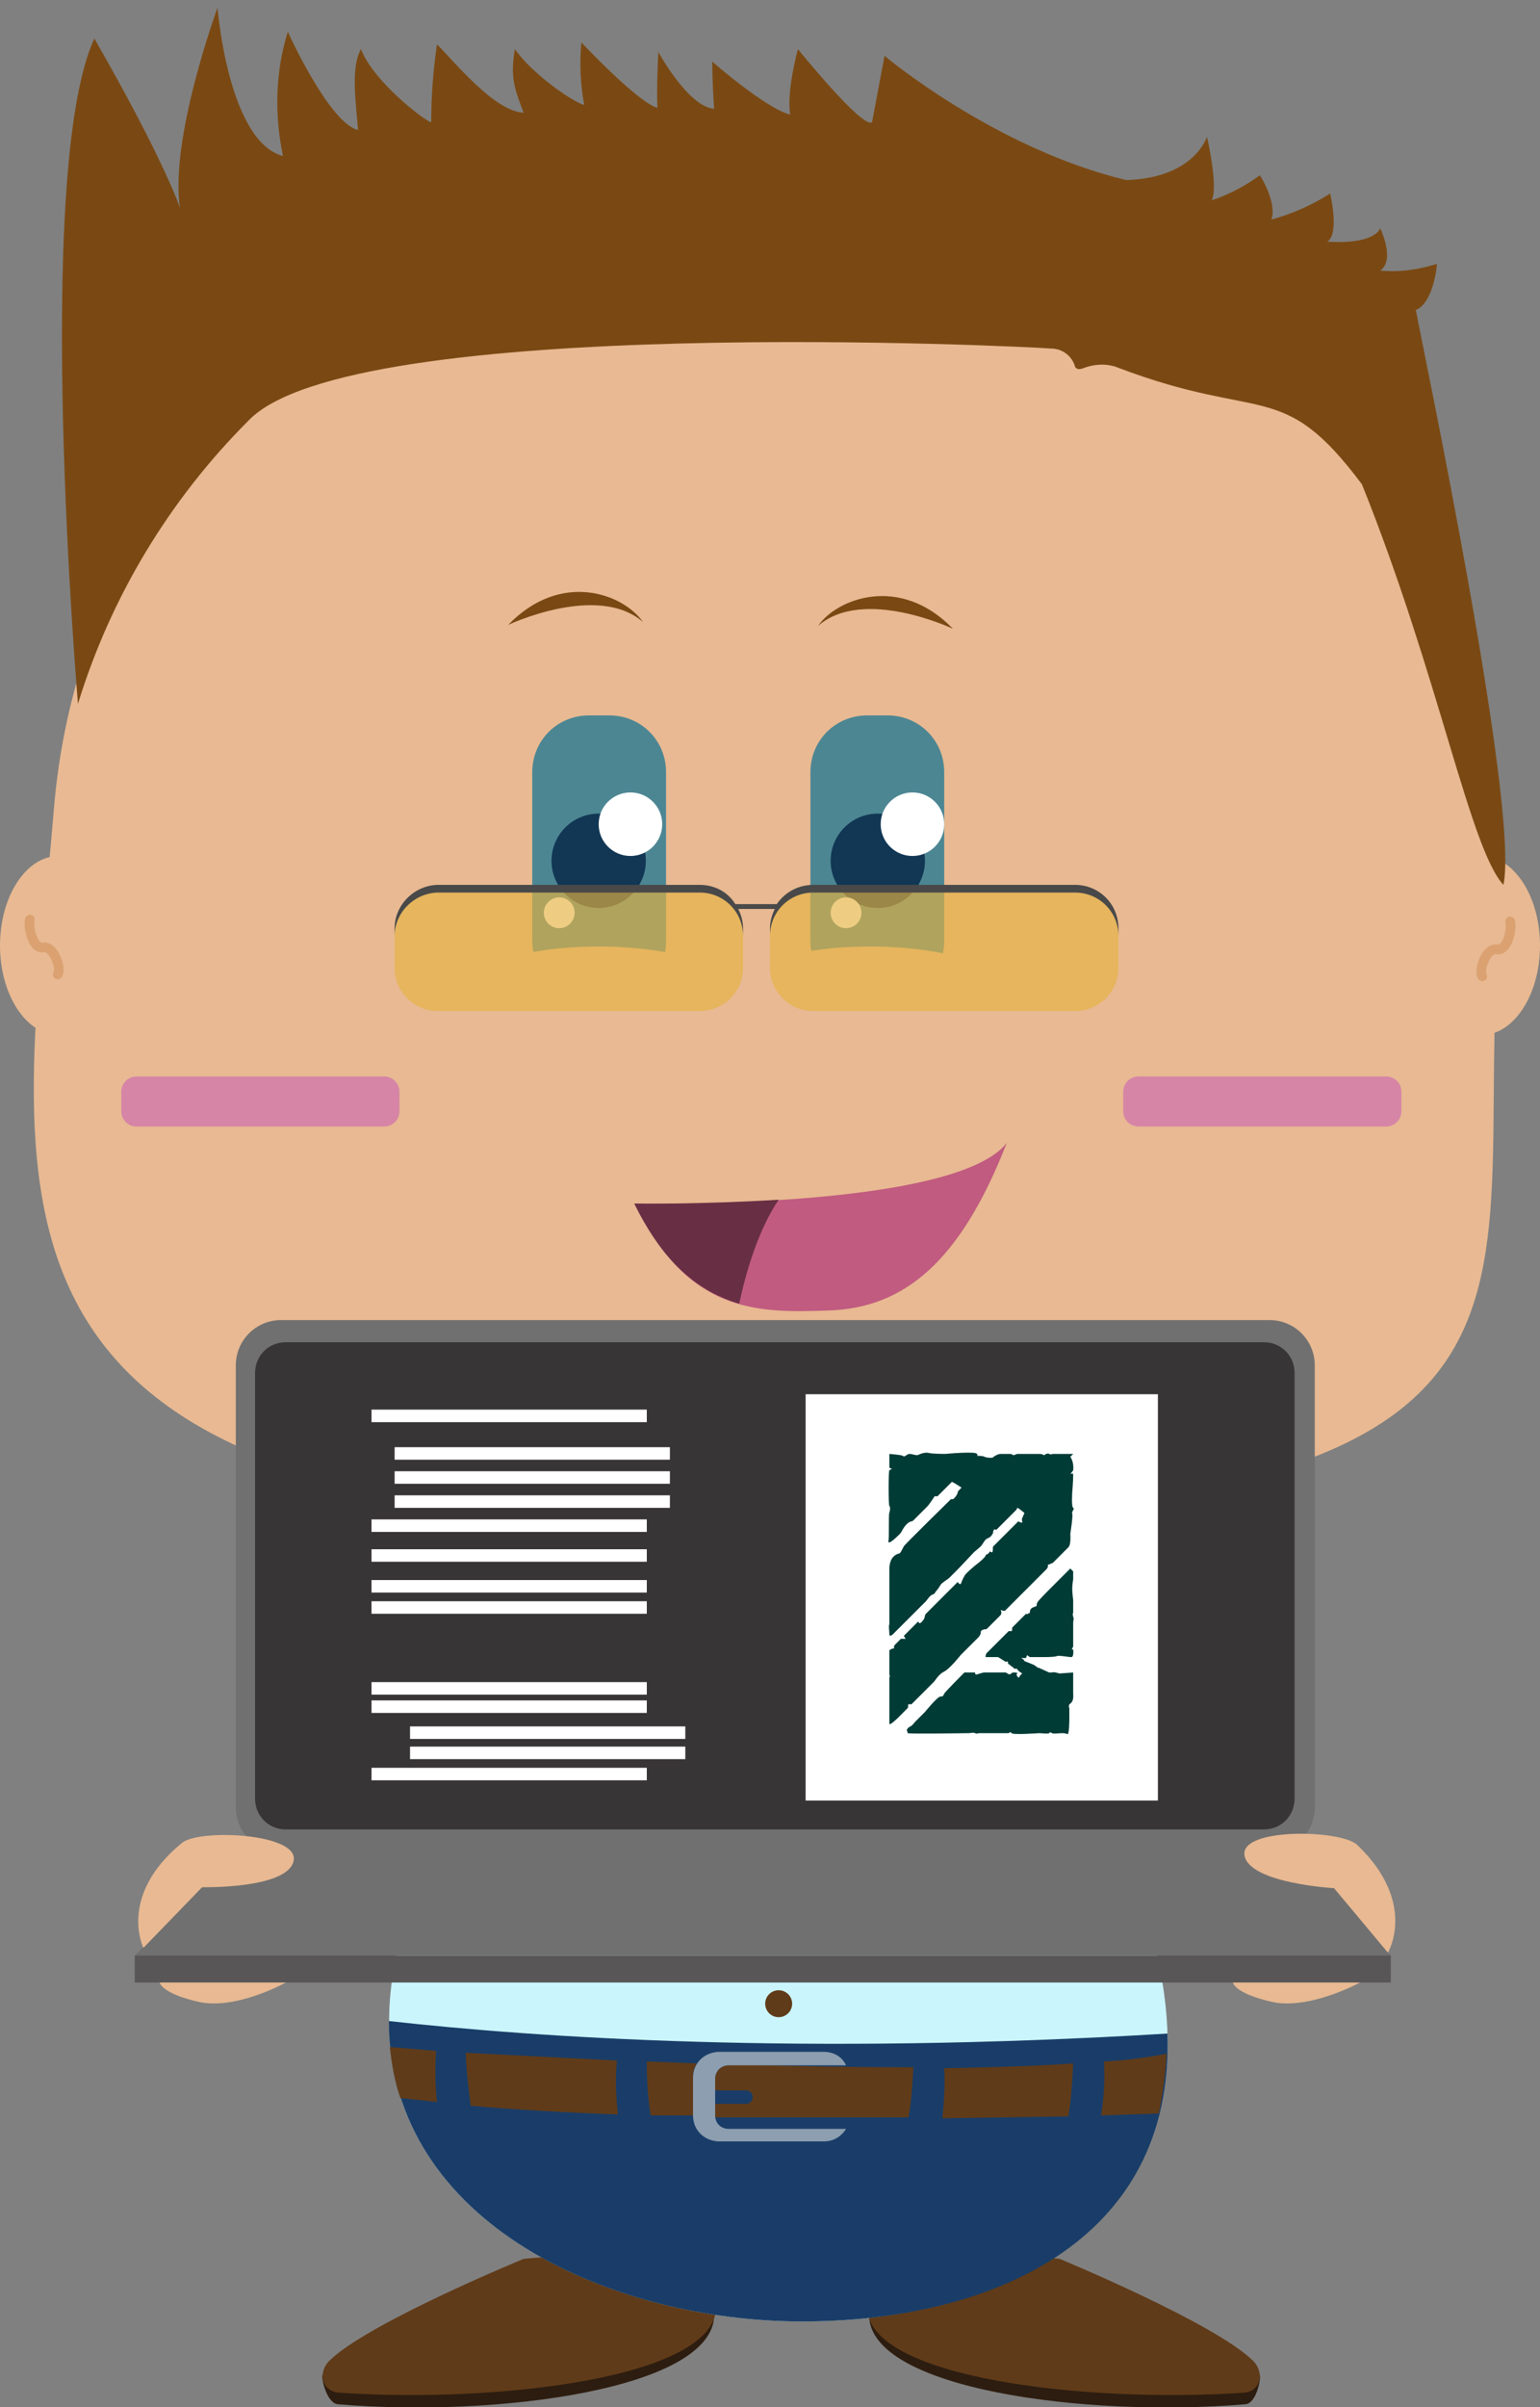 <?xml version="1.0" encoding="utf-8"?>
<!-- Generator: Adobe Illustrator 27.0.0, SVG Export Plug-In . SVG Version: 6.00 Build 0)  -->
<svg version="1.1" id="Calque_1" xmlns="http://www.w3.org/2000/svg" xmlns:xlink="http://www.w3.org/1999/xlink" x="0px" y="0px"
	 viewBox="0 0 160 250" style="enable-background:new 0 0 160 250;" xml:space="preserve">
<rect x="0" y="0" width="160" height="250" fill="#808080" stroke="none"/>
<style type="text/css">
	.st0{fill:#2D1D10;}
	.st1{fill:#603B19;}
	.st2{fill:#CAF5FC;}
	.st3{fill:#193D68;}
	.st4{fill:#8C9EAF;}
	.st5{fill:#81C5CC;}
	.st6{fill:#E8B992;}
	.st7{fill:#4D8693;}
	.st8{fill:#113754;}
	.st9{fill:#FFFFFF;}
	.st10{fill:#C15B80;}
	.st11{fill:#682F44;}
	.st12{fill:#D685A6;}
	.st13{fill:none;stroke:#DBA171;stroke-linecap:round;stroke-miterlimit:10;}
	.st14{fill:#7A4913;}
	.st15{opacity:0.65;fill:#E5B241;enable-background:new    ;}
	.st16{fill:#494949;}
	.st17{fill:#707070;}
	.st18{fill:#383536;}
	.st19{fill:#595657;}
	.st20{fill:#003B36;}
</style>
<g id="corps">
	<path class="st0" d="M54.2,235.2c0,0-19.7,7.7-20.7,11.5c-0.1,0.5,0.5,2.9,1.6,3c16.6,1.4,38.9-1.6,39.1-9.2S54.2,235.2,54.2,235.2
		z"/>
	<path class="st1" d="M54.4,234.6c0,0-16.3,6.7-20.2,10.6c-1.2,1.2-0.8,3.2,1.1,3.3c16.2,1.1,38.9-1.5,39.1-8.8
		S54.4,234.6,54.4,234.6z"/>
	<path class="st0" d="M110.3,235.2c0,0,19.7,7.7,20.6,11.5c0.1,0.5-0.4,2.9-1.5,3c-16.7,1.4-39-1.6-39.1-9.2
		S110.3,235.2,110.3,235.2z"/>
	<path class="st1" d="M110.1,234.6c0,0,16.2,6.7,20.1,10.6c1.2,1.2,0.8,3.2-1,3.3c-16.3,1.1-39-1.5-39.1-8.8
		S110.1,234.6,110.1,234.6z"/>
	<path class="st2" d="M119.9,201.7c7.3,29-15,39.4-36.6,39.4s-48.6-12.4-41.8-39.4c7.1-28.6,1.8-53.4,39.2-53.4
		C122.6,148.3,112.6,173.1,119.9,201.7z"/>
	<path class="st3" d="M121.3,211.2c-38,2.3-65.7,0.4-80.9-1.3c0.1,21.3,23.5,31.2,42.9,31.2S122,233,121.3,211.2z"/>
	<path class="st1" d="M64.1,214l-15.7-0.8c0,1.3,0.3,3.9,0.5,5.5c4.6,0.4,9.8,0.7,15.3,0.9C64,217.7,63.9,215.9,64.1,214z"/>
	<path class="st1" d="M75.7,214.5c-0.8,0-1.4,0.6-1.4,1.4v1.2h3.2c0.4,0,0.7,0.3,0.7,0.7s-0.3,0.7-0.7,0.7h-3.2v1.4h20.1
		c0.3-1.7,0.4-3.5,0.5-5.2c-6,0-12.4-0.1-18.5-0.3L75.7,214.5z"/>
	<path class="st1" d="M97.9,220l13.1-0.2c0.3-1.8,0.4-3.7,0.5-5.5c-4.1,0.3-8.6,0.4-13.4,0.5C98.2,216.5,98.1,218.3,97.9,220z"/>
	<path class="st1" d="M72.4,214.3l-5.2-0.2c0,1.9,0.1,3.7,0.4,5.6H72v-4C72,215.2,72.1,214.7,72.4,214.3z"/>
	<path class="st1" d="M114.7,214.1c0.1,1.9,0,3.7-0.3,5.6l6-0.2c0.4-2,0.7-4.1,0.8-6.2C119.1,213.7,116.9,214,114.7,214.1z"/>
	<path class="st1" d="M45.3,213l-4.8-0.4c0.2,1.8,0.5,3.6,1.1,5.3l3.8,0.4C45.2,216.5,45.2,214.8,45.3,213z"/>
	<path class="st4" d="M75.7,221.1c-0.8,0-1.4-0.6-1.4-1.4v-3.8c0-0.8,0.6-1.4,1.4-1.4h12.2c-0.4-0.9-1.3-1.4-2.3-1.4h-11
		c-1.5,0.1-2.6,1.2-2.6,2.7v3.9c0,1.5,1.1,2.6,2.6,2.7h11c1,0,1.8-0.5,2.3-1.3H75.7z"/>
	<circle class="st1" cx="80.9" cy="178.6" r="1.4"/>
	<circle class="st1" cx="80.9" cy="166.3" r="1.4"/>
	<circle class="st1" cx="80.9" cy="193.3" r="1.4"/>
	<circle class="st1" cx="80.9" cy="208.1" r="1.4"/>
	<path class="st5" d="M56.5,158.4l10,6.5l13.2-6.5l10.5,7.3l20-9c0,0-20.4-6.4-28.4-6.4s-26.6,3.6-28.9,4.6L56.5,158.4z"/>
</g>
<g id="tete">
	<path class="st6" d="M155.8,96.6c-3.4,39.9,13.6,61.8-81.3,61.4C-7,157.7,2.3,123.9,5.6,84s39.7-69.3,81.2-65.8
		S159.1,56.8,155.8,96.6z"/>
	<path class="st7" d="M61.2,74.3h2.1c3.3,0,5.9,2.6,5.9,5.9v17.5c0,3.3-2.6,5.9-5.9,5.9h-2.1c-3.3,0-5.9-2.6-5.9-5.9V80.2
		C55.3,76.9,57.9,74.3,61.2,74.3z"/>
	<path class="st7" d="M90.1,74.3h2.1c3.3,0,5.9,2.6,5.9,5.9v17.5c0,3.3-2.6,5.9-5.9,5.9h-2.1c-3.3,0-5.9-2.6-5.9-5.9V80.2
		C84.2,76.9,86.8,74.3,90.1,74.3z"/>
	<circle class="st8" cx="62.2" cy="89.4" r="4.9"/>
	<circle class="st8" cx="91.2" cy="89.4" r="4.9"/>
	<circle class="st9" cx="65.5" cy="85.6" r="3.3"/>
	<circle class="st9" cx="58.1" cy="94.8" r="1.6"/>
	<circle class="st9" cx="87.9" cy="94.8" r="1.6"/>
	<circle class="st9" cx="94.8" cy="85.6" r="3.3"/>
	<path class="st10" d="M65.9,125c0,0,33.2,0.7,38.7-6.3C99.8,131,94,135.8,86.2,136.1S71.5,136.3,65.9,125z"/>
	<path class="st11" d="M80.9,124.6c-8.1,0.5-15,0.4-15,0.4c3.2,6.5,6.9,9.2,10.9,10.4C77.5,132.1,78.8,127.7,80.9,124.6z"/>
	<path class="st12" d="M14.2,111.8h25.7c0.9,0,1.6,0.7,1.6,1.6v2c0,0.9-0.7,1.6-1.6,1.6H14.2c-0.9,0-1.6-0.7-1.6-1.6v-2
		C12.6,112.5,13.3,111.8,14.2,111.8z"/>
	<path class="st12" d="M118.3,111.8H144c0.9,0,1.6,0.7,1.6,1.6v2c0,0.9-0.7,1.6-1.6,1.6h-25.7c-0.9,0-1.6-0.7-1.6-1.6v-2
		C116.7,112.5,117.4,111.8,118.3,111.8z"/>
	<ellipse class="st6" cx="153.9" cy="98.2" rx="6.1" ry="9.3"/>
	<ellipse class="st6" cx="6.1" cy="98.2" rx="6.1" ry="9.3"/>
	<path class="st13" d="M156.9,95.7c0.2,0.9-0.3,3.1-1.4,2.9s-1.9,2.2-1.5,2.8"/>
	<path class="st13" d="M3.1,95.5c-0.2,0.8,0.3,3.1,1.4,2.9s1.9,2.2,1.5,2.8"/>
	<path class="st13" d="M86.9,140.5c-0.9,0.7-5,0.3-5.3-0.3"/>
	<ellipse class="st6" cx="62.2" cy="103.5" rx="15" ry="5.2"/>
	<ellipse class="st6" cx="90.4" cy="103.5" rx="15" ry="5.2"/>
	<path class="st14" d="M52.8,64.9c0,0,9.3-4.4,14-0.3C64.8,61.7,58.3,59.2,52.8,64.9z"/>
	<path class="st14" d="M99,65.3c0,0-9.3-4.4-14-0.3C86.9,62.2,93.5,59.6,99,65.3z"/>
	<path class="st14" d="M18.7,21.6c-1.1-7.2,3.9-20.8,3.9-20.8s1.1,13.9,6.8,15.4c-0.9-4.3-0.8-8.7,0.5-12.9c0,0,4.3,9.5,7.3,10.2
		c-0.2-2.7-0.8-6.4,0.3-8.4c1.3,3.4,6.7,7.5,7.3,7.6c0-2.7,0.2-5.4,0.6-8.1c1.8,1.8,6,7,9,7.1c-1-2.6-1.4-3.8-0.9-6.6
		c1.7,2.5,6,5.5,7.2,5.8c-0.4-2.1-0.5-4.3-0.3-6.5c0,0,5.8,6.2,7.9,6.8c-0.1-2.2,0.1-5.8,0.1-5.8s3.1,5.7,5.8,5.9
		C74,8.8,74,6.4,74,6.4s5.6,4.9,8.1,5.5c-0.4-2.5,0.8-6.8,0.8-6.8s6.7,8.3,7.7,7.6l1.3-6.9c0,0,11.4,9.6,25.1,12.9
		c7.1-0.2,8.4-4.5,8.4-4.5s1.2,5.1,0.5,6.6c1.8-0.6,3.5-1.5,5-2.6c0,0,1.8,2.8,1.2,4.6c2.2-0.6,4.2-1.5,6.1-2.7c0,0,1,4.2-0.3,5
		c5.1,0.3,5.5-1.4,5.5-1.4s1.6,3.3,0,4.4c2,0.2,4-0.1,5.9-0.7c0,0-0.3,4-2.2,4.8c0.7,3.8,10.8,51.7,9.1,59.7
		c-3.5-3.8-6.7-21.7-14.7-41.6c-8.3-11.1-10.3-6.4-25.3-12.1c-1.2-0.5-2.6-0.4-3.8,0.1h-0.1c-0.2,0.1-0.5,0-0.6-0.2
		c-0.3-1.1-1.3-1.9-2.5-1.9c-2.1-0.2-72.8-3.7-83.4,7.5C17.6,51.9,11.5,62,8.1,73.1c0,0-4.7-55.2,1.7-69.1
		C17.1,16.7,18.7,21.6,18.7,21.6z"/>
	<path class="st15" d="M45.5,92.1h27.2c2.5,0,4.5,2,4.5,4.5v3.9c0,2.5-2,4.5-4.5,4.5H45.5c-2.5,0-4.5-2-4.5-4.5v-3.9
		C41,94.1,43,92.1,45.5,92.1z"/>
	<path class="st15" d="M84.5,92.1h27.2c2.5,0,4.5,2,4.5,4.5v3.9c0,2.5-2,4.5-4.5,4.5H84.5c-2.5,0-4.5-2-4.5-4.5v-3.9
		C80,94.1,82,92.1,84.5,92.1z"/>
	<path class="st16" d="M111.7,91.9H84.5c-1.5,0-2.9,0.7-3.8,2h-4.3c-0.8-1.3-2.2-2-3.7-2H45.4C43,92,41,94,41,96.4v0.8
		c0-2.4,2-4.4,4.4-4.5h27.3c2.5,0,4.5,2,4.5,4.5v-0.8c0-0.7-0.2-1.4-0.5-2h3.8c-0.3,0.6-0.5,1.3-0.5,2v0.8c0-2.5,2-4.5,4.5-4.5h27.2
		c2.5,0,4.5,2,4.5,4.5v-0.8C116.2,93.9,114.2,91.9,111.7,91.9z"/>
</g>
<g id="action">
	<path class="st17" d="M29.2,137.1h102.7c2.6,0,4.7,2.1,4.7,4.7v45.9c0,2.6-2.1,4.7-4.7,4.7H29.2c-2.6,0-4.7-2.1-4.7-4.7v-45.9
		C24.5,139.2,26.6,137.1,29.2,137.1z"/>
	<path class="st18" d="M29.7,139.4h101.6c1.8,0,3.2,1.4,3.2,3.2v44.2c0,1.8-1.4,3.2-3.2,3.2H29.7c-1.8,0-3.2-1.4-3.2-3.2v-44.2
		C26.5,140.8,27.9,139.4,29.7,139.4z"/>
	<polygon class="st17" points="144.5,203.1 14,203.1 26,190.8 135.1,190.8 	"/>
	<rect x="14" y="203.1" class="st19" width="130.5" height="2.8"/>
	<path class="st6" d="M18.9,191.4c1.8-1.5,12.3-1,11.6,1.9S21,196,21,196l-6.1,6.3C14.9,202.3,12.2,196.9,18.9,191.4z"/>
	<path class="st6" d="M141,191.6c-1.7-1.6-12.2-1.8-11.7,1.1s9.3,3.4,9.3,3.4l5.6,6.7C144.2,202.8,147.3,197.6,141,191.6z"/>
	<path class="st6" d="M141.3,205.9c0,0-5.3,2.9-9.2,2s-4-2-4-2H141.3z"/>
	<path class="st6" d="M29.7,205.9c0,0-5.2,2.9-9.1,2s-4-2-4-2H29.7z"/>
	<rect x="38.6" y="146.4" class="st9" width="28.6" height="1.3"/>
	<rect x="41" y="150.3" class="st9" width="28.6" height="1.3"/>
	<rect x="41" y="152.8" class="st9" width="28.6" height="1.3"/>
	<rect x="41" y="155.3" class="st9" width="28.6" height="1.3"/>
	<rect x="38.6" y="157.8" class="st9" width="28.6" height="1.3"/>
	<rect x="38.6" y="160.9" class="st9" width="28.6" height="1.3"/>
	<rect x="38.6" y="164.1" class="st9" width="28.6" height="1.3"/>
	<rect x="38.6" y="166.3" class="st9" width="28.6" height="1.3"/>
	<rect x="38.6" y="174.7" class="st9" width="28.6" height="1.3"/>
	<rect x="38.6" y="176.6" class="st9" width="28.6" height="1.3"/>
	<rect x="42.6" y="179.3" class="st9" width="28.6" height="1.3"/>
	<rect x="42.6" y="181.4" class="st9" width="28.6" height="1.3"/>
	<rect x="38.6" y="183.6" class="st9" width="28.6" height="1.3"/>
	<rect x="83.7" y="144.8" class="st9" width="36.6" height="42.2"/>
</g>
<path class="st20" d="M111.5,175.8c0-0.4,0-0.6,0-0.8c0-0.2,0-1.3,0-1.3s-1.3,0.1-1.4,0.1c-0.1,0-0.6-0.2-0.8-0.1
	c-0.1,0-0.2,0-0.3,0l-1.1-0.5l-0.1,0l-0.1-0.1l-0.3-0.2l-1-0.4v-0.1l-0.3-0.2h0.5l0.1-0.3l0.3,0.2c0,0,1.4,0,1.5,0s1.1,0,1.3-0.1
	s1.2,0.1,1.5,0.1s0.2-0.8,0.2-0.8s-0.2,0.1-0.1-0.1c0.1-0.2,0.1-0.2,0.1-0.2v-1.1c0,0,0-1.2,0-1.4s0.1-0.3,0-0.6
	c-0.1-0.3,0-0.4,0-0.4v-1.3c0,0-0.1-0.8-0.1-1.2s0.1-1,0.1-1c0-0.2,0-0.8,0-0.8l-0.3-0.3l-1.3,1.3l-1,1c0,0-1.1,1.1-1.1,1.2
	c-0.1,0.1-0.1,0.4-0.1,0.4s-0.3,0.1-0.5,0.2c-0.1,0.1-0.2,0.2-0.2,0.4c0,0.2-0.1,0.1-0.2,0.2c-0.1,0.1-0.2,0-0.2,0s-1.2,1.2-1.4,1.4
	c-0.1,0.1,0,0.4-0.1,0.4c-0.1,0-0.3,0-0.3,0l-0.9,0.9c0,0-0.3,0.3-0.5,0.5c-0.1,0.1-0.2,0.2-0.2,0.2l0,0c0,0-0.6,0.6-0.7,0.7
	c-0.1,0.1-0.1,0.4-0.1,0.4h1.3l0.8,0.5c0,0,0.1-0.1,0.2,0c0.1,0.1,0,0.2,0,0.2s0.1,0,0.2,0.1c0.1,0.1,0.4,0.3,0.4,0.3
	s0.1,0.2,0.2,0.1c0.1,0,0.2,0,0.2,0.1c0.1,0.1,0.2,0.2,0.2,0.2l0.3,0.2l0,0c0,0-0.1,0.1-0.2,0.2c-0.1,0.1-0.1,0.4-0.3,0.1
	s0-0.2,0-0.3c0-0.1-0.2-0.1-0.4-0.1c-0.2,0-0.3,0.2-0.4,0.2c-0.1,0-0.4-0.2-0.4-0.2s-1,0-1.4,0c-0.4,0-0.9,0-0.9,0s-0.4,0.1-0.7,0.2
	c-0.2,0.1-0.2-0.2-0.2-0.2h-1.1l-0.2,0.2c0,0-1.8,1.8-1.9,2c-0.1,0.2-0.1,0.3-0.4,0.3c-0.3,0-1.6,1.6-1.6,1.6s-0.8,0.8-1,1
	c-0.2,0.2-0.2,0.3-0.5,0.5c-0.3,0.1-0.4,0.4-0.4,0.4s0.1,0.1,0.1,0.3c0.1,0.1,6.4,0,6.4,0c0.1,0,0.4-0.1,0.6,0c0.2,0.1,0.4,0,0.4,0
	h3.1c0,0,0.2-0.2,0.3,0c0.1,0.2,2.9,0,2.9,0s1,0.1,1,0c0-0.1,0.2-0.1,0.3,0c0.1,0.1,0.8,0,1,0c0.1,0,0.4,0,0.6,0.1
	c0.2,0.1,0.2-1.6,0.2-1.6v-1.1c0,0-0.1-0.1,0-0.4C111.6,176.7,111.5,176.2,111.5,175.8z"/>
<path class="st20" d="M111.4,157.2c-0.1-0.2,0.3-0.5,0.1-0.6c-0.2-0.1-0.1-1.6-0.1-1.6s0.1-1.1,0.1-1.8c0-0.2-0.1-0.2-0.3-0.1
	l0.3-0.4c0.1-0.9-0.3-1.4-0.3-1.4l0.3-0.3l-0.6,0l-1.5,0c0,0-0.3,0.1-0.4,0c-0.1-0.1-0.2,0-0.3,0s-0.2,0.2-0.3,0.1s-0.4-0.1-0.4-0.1
	c-0.1,0-2.2,0-2.3,0s-0.4,0.2-0.5,0.1c0-0.1-0.3-0.1-0.3-0.1s-0.6,0-0.9,0c-0.1,0-0.4,0-0.9,0.4c-0.3,0-0.6,0-0.8-0.1
	c-0.2-0.1-0.5-0.1-0.8-0.1c0.1-0.1,0.1,0,0-0.2c-0.1-0.3-3.3,0-3.3,0s-1.3,0-1.7-0.1c-0.4-0.1-0.9,0.1-1.1,0.2
	c-0.2,0.1-0.6-0.1-0.9-0.1s-0.5,0.4-0.7,0.2c-0.1-0.1-1.4-0.2-1.4-0.2s0,1.1,0,1.3c0,0.3,0.3,0.2,0.3,0.2s-0.1,0.1-0.3,0.2
	c-0.1,0.1-0.1,3.6,0,3.7c0.1,0.1,0.1,0.4,0,0.7c-0.1,0.3,0,2.6-0.1,3c0,0.4,1-0.6,1.2-0.8c0.2-0.2,0.3-0.6,0.7-1s0.5-0.2,0.7-0.4
	s1.1-1.1,1.4-1.4s0.8-1.1,0.8-1.1l0.3,0l1.5-1.5c0.4,0.2,0.7,0.4,1,0.6c-0.3,0.3-0.4,0.4-0.4,0.5c0,0.2-0.4,0.7-0.5,0.7
	c-0.1,0-0.2,0-0.2,0s-4.8,4.7-4.9,4.9s-0.3,0.6-0.4,0.7c-0.1,0.1-0.3,0-0.7,0.4c-0.4,0.4-0.4,1.2-0.4,1.2s0,4.6,0,4.8s0,0.8,0,1
	c-0.1,0.2,0,0.6,0,1c0,0.4,0.4,0,0.4,0l1.3-1.3c0,0,2-2,2.1-2.1c0.1-0.1,0.4-0.6,0.7-0.7c0.3-0.1,0.2-0.2,0.4-0.4s0.4-0.6,0.5-0.7
	c0.1-0.1,0.5-0.4,0.8-0.6c0.3-0.3,0.8-0.8,0.9-0.9c0.2-0.2,1.7-1.8,1.7-1.8s0.6-0.5,0.7-0.6c0.1-0.1,0.4-0.6,0.5-0.7
	c0.1-0.1,0.4-0.2,0.5-0.3c0.1-0.1,0.3-0.3,0.3-0.6c0.1-0.3,0.3-0.1,0.3-0.1s0.4-0.4,0.7-0.7c0.3-0.3,0.7-0.7,0.7-0.7
	s0.2-0.2,0.4-0.4s0.3-0.3,0.3-0.3c0-0.1,0.1-0.1,0.1-0.2c0.1,0,0.3,0.2,0.7,0.5c0.1,0.1-0.2,0.4-0.1,0.4l0,0c0,0-0.2,0.2-0.1,0.5
	c0.1,0.3-0.4,0-0.4,0l-1.7,1.7c0,0-0.8,0.8-0.9,0.9c-0.1,0.1,0,0.4-0.1,0.6c-0.1,0.1-0.3-0.2-0.3,0c-0.1,0.2-0.4,0.3-0.4,0.3
	s0.2,0.1-1.1,1.1c-1.2,1-1.1,1.1-1.1,1.1s-0.1,0.1-0.3,0.6c-0.1,0.5-0.4,0-0.4,0l-2.1,2.1c0,0-1,1-1.2,1.2c-0.2,0.2,0,0.4-0.4,0.8
	c-0.3,0.4-0.4,0-0.4,0l-1.5,1.5l0.2,0.3c-0.1,0-0.5,0-0.5,0l-0.6,0.6c-0.2,0.2-0.1,0.4-0.1,0.4c-0.3,0-0.5,0.2-0.5,0.2l0,2
	c0,0,0,0.2,0,0.5c0.1,0.3,0,0.3,0,0.3s0,4.5,0,4.8c0,0.3,0.9-0.6,0.9-0.6s0.9-0.9,1-1c0.1-0.1,0-0.4,0.1-0.4c0.1,0,0.3,0,0.3,0
	s2.1-2.1,2.3-2.3c0.2-0.2,0.5-0.8,1.1-1.1c0.6-0.3,1.7-1.7,1.7-1.7s1.7-1.7,1.8-1.8c0.1-0.1,0.3-0.3,0.3-0.6c0-0.3,0.6-0.3,0.6-0.3
	s1.1-1.1,1.4-1.4c0.3-0.3,0-0.6,0.1-0.6c0.1,0.1,0.4,0.1,0.4,0.1l2.8-2.8c0,0,1.2-1.2,1.5-1.5c0.3-0.3,0.1-0.5,0.2-0.5
	c0.1,0,0.5-0.2,0.5-0.2s1.3-1.3,1.6-1.6c0.3-0.3,0.2-1.4,0.2-1.4S111.5,157.4,111.4,157.2z"/>
</svg>
